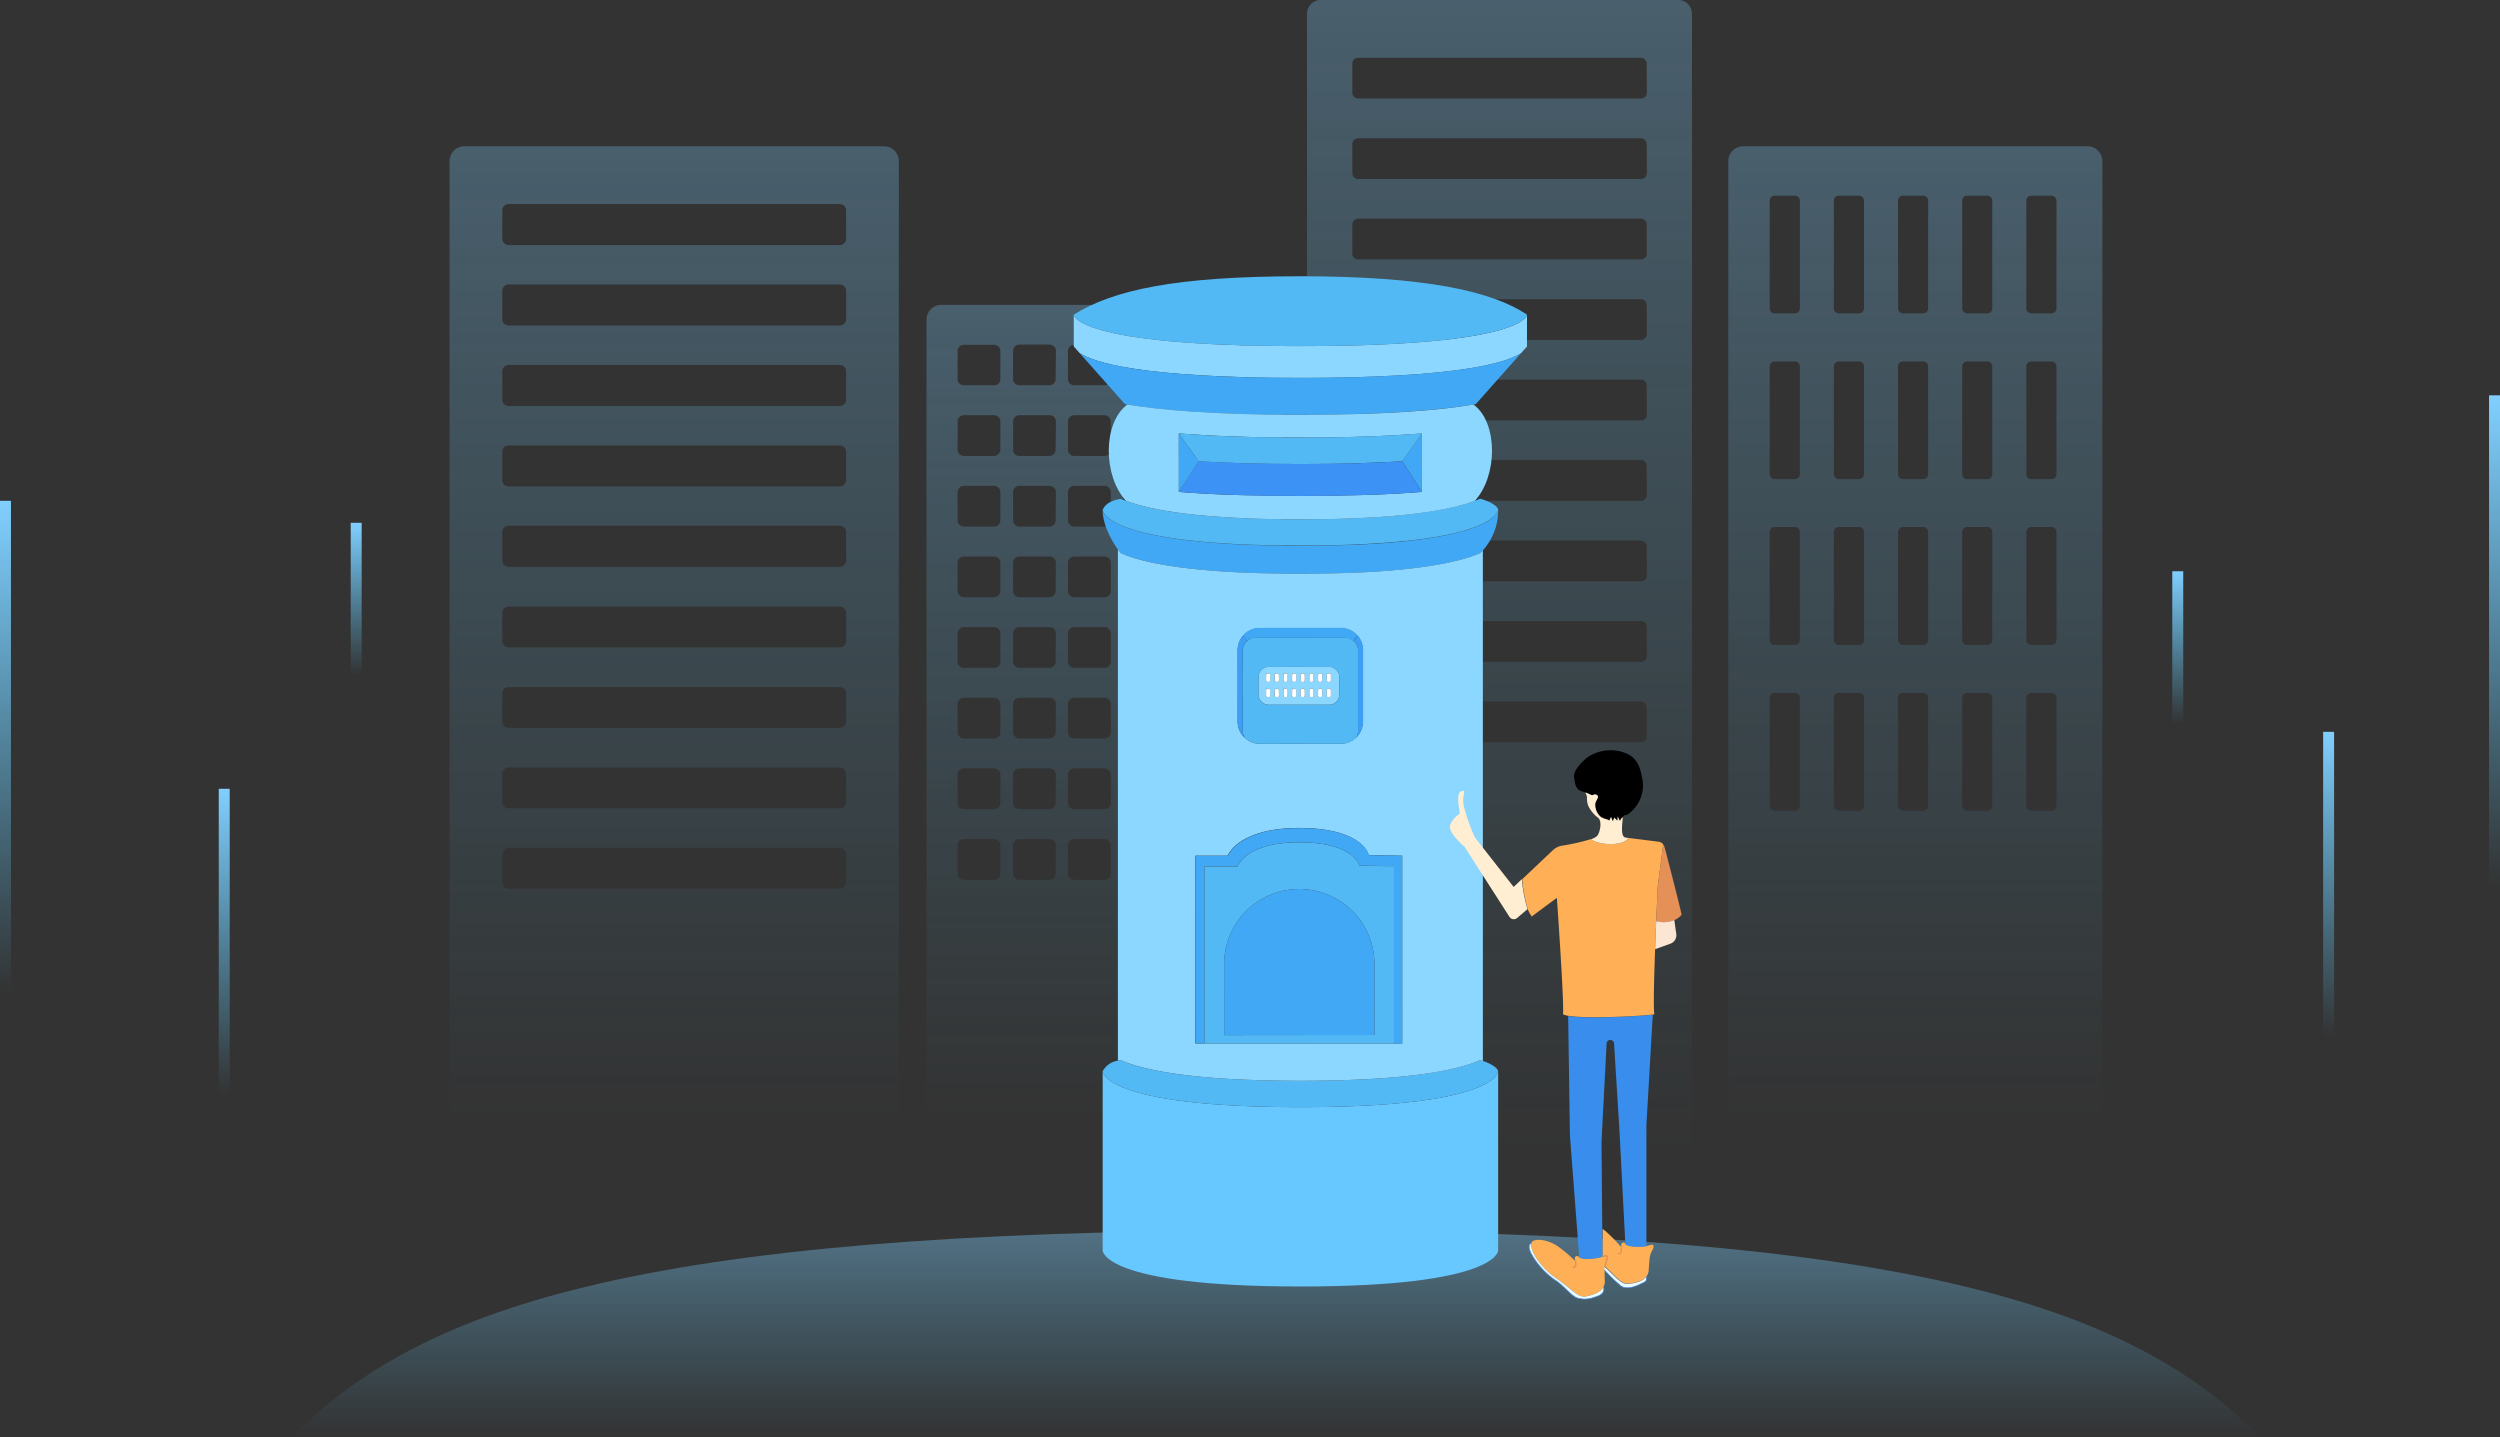 <svg xmlns="http://www.w3.org/2000/svg" xmlns:xlink="http://www.w3.org/1999/xlink" viewBox="0 0 456.01 262.12"><rect x="0" y="0" width="456.01" height="262.12" fill="#333333" stroke="none"/><defs><style>.cls-1,.cls-2,.cls-26,.cls-27,.cls-3,.cls-4,.cls-5,.cls-6{fill:none;stroke-miterlimit:10;}.cls-1,.cls-2,.cls-3,.cls-4,.cls-5,.cls-6{stroke-width:2px;}.cls-1{stroke:url(#未命名的渐变_26);}.cls-2{stroke:url(#未命名的渐变_26-2);}.cls-3{stroke:url(#未命名的渐变_26-3);}.cls-4{stroke:url(#未命名的渐变_26-4);}.cls-5{stroke:url(#未命名的渐变_26-5);}.cls-6{stroke:url(#未命名的渐变_26-6);}.cls-10,.cls-11,.cls-12,.cls-7,.cls-9{opacity:0.4;}.cls-7{fill:url(#未命名的渐变_26-7);}.cls-8{opacity:0.7;}.cls-9{fill:url(#未命名的渐变_26-8);}.cls-10{fill:url(#未命名的渐变_26-9);}.cls-11{fill:url(#未命名的渐变_26-10);}.cls-12{fill:url(#未命名的渐变_26-11);}.cls-13{fill:#8cd7ff;}.cls-14{fill:#67c8ff;}.cls-15{fill:#40a8f5;}.cls-16{fill:#53b9f5;}.cls-17{fill:#3d92f5;}.cls-18{fill:#3d9ef5;}.cls-19{fill:#fff;}.cls-20{fill:#ffb056;}.cls-21{fill:#398eed;}.cls-22{fill:#e49056;}.cls-23{fill:#fae6d2;}.cls-24{fill:#ffeed2;}.cls-25{fill:#ebfcff;}.cls-26{stroke:#e49056;stroke-width:0.25px;}.cls-27{stroke:#4986d9;stroke-width:0.13px;}</style><linearGradient id="未命名的渐变_26" x1="1" y1="91.35" x2="1" y2="181.12" gradientUnits="userSpaceOnUse"><stop offset="0" stop-color="#81cfff"/><stop offset="1" stop-color="#5ecfff" stop-opacity="0"/></linearGradient><linearGradient id="未命名的渐变_26-2" x1="455.01" y1="72.11" x2="455.01" y2="161.88" xlink:href="#未命名的渐变_26"/><linearGradient id="未命名的渐变_26-3" x1="40.9" y1="143.88" x2="40.9" y2="199.51" xlink:href="#未命名的渐变_26"/><linearGradient id="未命名的渐变_26-4" x1="64.97" y1="95.36" x2="64.97" y2="123.17" xlink:href="#未命名的渐变_26"/><linearGradient id="未命名的渐变_26-5" x1="397.23" y1="104.2" x2="397.23" y2="132.02" xlink:href="#未命名的渐变_26"/><linearGradient id="未命名的渐变_26-6" x1="424.75" y1="133.49" x2="424.75" y2="189.13" xlink:href="#未命名的渐变_26"/><linearGradient id="未命名的渐变_26-7" x1="232.75" y1="224.43" x2="232.75" y2="262.12" xlink:href="#未命名的渐变_26"/><linearGradient id="未命名的渐变_26-8" x1="349.36" y1="26.68" x2="349.36" y2="204.03" xlink:href="#未命名的渐变_26"/><linearGradient id="未命名的渐变_26-9" x1="201.45" y1="55.61" x2="201.45" y2="204.03" xlink:href="#未命名的渐变_26"/><linearGradient id="未命名的渐变_26-10" x1="122.98" y1="26.68" x2="122.98" y2="204.03" xlink:href="#未命名的渐变_26"/><linearGradient id="未命名的渐变_26-11" x1="273.51" y1="0" x2="273.51" y2="209.54" xlink:href="#未命名的渐变_26"/></defs><title>暂无消息</title><g id="图层_2" data-name="图层 2"><g id="图层_1-2" data-name="图层 1"><line class="cls-1" x1="1" y1="91.35" x2="1" y2="181.12"/><line class="cls-2" x1="455.01" y1="72.11" x2="455.01" y2="161.88"/><line class="cls-3" x1="40.9" y1="143.88" x2="40.9" y2="199.51"/><line class="cls-4" x1="64.97" y1="95.36" x2="64.97" y2="123.17"/><line class="cls-5" x1="397.23" y1="104.2" x2="397.23" y2="132.02"/><line class="cls-6" x1="424.75" y1="133.49" x2="424.75" y2="189.13"/><path class="cls-7" d="M412.28,262.12c-23-23-61-37.69-179.53-37.69S76.24,239.1,53.21,262.12Z"/><g class="cls-8"><path class="cls-9" d="M380.66,26.68H318.07a2.71,2.71,0,0,0-2.82,2.59V201.44a2.71,2.71,0,0,0,2.82,2.59h62.59a2.72,2.72,0,0,0,2.82-2.59V29.27A2.72,2.72,0,0,0,380.66,26.68ZM328.3,147a.9.9,0,0,1-.95.87h-3.6a.9.9,0,0,1-.95-.87V127.27a.91.91,0,0,1,.95-.87h3.6a.91.91,0,0,1,.95.87Zm0-30.23a.91.91,0,0,1-.95.87h-3.6a.91.91,0,0,1-.95-.87V97a.91.91,0,0,1,.95-.87h3.6a.91.91,0,0,1,.95.87Zm0-30.24a.91.91,0,0,1-.95.87h-3.6a.91.91,0,0,1-.95-.87V66.8a.91.91,0,0,1,.95-.87h3.6a.91.91,0,0,1,.95.87Zm0-30.24a.91.91,0,0,1-.95.87h-3.6a.91.91,0,0,1-.95-.87V36.56a.91.91,0,0,1,.95-.87h3.6a.91.91,0,0,1,.95.87ZM340,147a.9.9,0,0,1-.94.87h-3.61a.91.91,0,0,1-.95-.87V127.27a.92.92,0,0,1,.95-.87h3.61a.91.91,0,0,1,.94.87Zm0-30.23a.91.91,0,0,1-.94.87h-3.61a.92.92,0,0,1-.95-.87V97a.92.92,0,0,1,.95-.87h3.61A.91.91,0,0,1,340,97Zm0-30.24a.91.91,0,0,1-.94.87h-3.61a.92.92,0,0,1-.95-.87V66.8a.92.92,0,0,1,.95-.87h3.61a.91.91,0,0,1,.94.87Zm0-30.24a.91.91,0,0,1-.94.87h-3.61a.92.92,0,0,1-.95-.87V36.56a.92.92,0,0,1,.95-.87h3.61a.91.91,0,0,1,.94.87ZM351.7,147a.9.9,0,0,1-.94.87h-3.61a.9.9,0,0,1-.94-.87V127.27a.91.91,0,0,1,.94-.87h3.61a.91.91,0,0,1,.94.87Zm0-30.23a.91.91,0,0,1-.94.87h-3.61a.91.91,0,0,1-.94-.87V97a.91.91,0,0,1,.94-.87h3.61a.91.91,0,0,1,.94.87Zm0-30.24a.91.91,0,0,1-.94.87h-3.61a.91.91,0,0,1-.94-.87V66.8a.91.91,0,0,1,.94-.87h3.61a.91.91,0,0,1,.94.87Zm0-30.24a.91.91,0,0,1-.94.87h-3.61a.91.91,0,0,1-.94-.87V36.56a.91.91,0,0,1,.94-.87h3.61a.91.91,0,0,1,.94.87ZM363.4,147a.9.9,0,0,1-.94.87h-3.61a.9.9,0,0,1-.94-.87V127.27a.91.91,0,0,1,.94-.87h3.61a.91.91,0,0,1,.94.87Zm0-30.23a.91.91,0,0,1-.94.87h-3.61a.91.91,0,0,1-.94-.87V97a.91.91,0,0,1,.94-.87h3.61a.91.91,0,0,1,.94.87Zm0-30.24a.91.91,0,0,1-.94.87h-3.61a.91.91,0,0,1-.94-.87V66.8a.91.91,0,0,1,.94-.87h3.61a.91.91,0,0,1,.94.87Zm0-30.24a.91.91,0,0,1-.94.87h-3.61a.91.91,0,0,1-.94-.87V36.56a.91.91,0,0,1,.94-.87h3.61a.91.91,0,0,1,.94.87ZM375.11,147a.91.91,0,0,1-.95.87h-3.61a.9.9,0,0,1-.94-.87V127.27a.91.91,0,0,1,.94-.87h3.61a.92.92,0,0,1,.95.87Zm0-30.23a.92.92,0,0,1-.95.87h-3.61a.91.91,0,0,1-.94-.87V97a.91.91,0,0,1,.94-.87h3.61a.92.92,0,0,1,.95.87Zm0-30.24a.92.92,0,0,1-.95.87h-3.61a.91.91,0,0,1-.94-.87V66.8a.91.91,0,0,1,.94-.87h3.61a.92.92,0,0,1,.95.87Zm0-30.24a.92.92,0,0,1-.95.87h-3.61a.91.91,0,0,1-.94-.87V36.56a.91.91,0,0,1,.94-.87h3.61a.92.92,0,0,1,.95.87Z"/><path class="cls-10" d="M231.1,55.61H171.8A2.71,2.71,0,0,0,169,58.2V201.44A2.71,2.71,0,0,0,171.8,204h59.3a2.71,2.71,0,0,0,2.82-2.59V58.2A2.71,2.71,0,0,0,231.1,55.61ZM182.47,159.37a1.16,1.16,0,0,1-1.2,1.11h-5.4a1.16,1.16,0,0,1-1.2-1.11v-5.22a1.15,1.15,0,0,1,1.2-1.1h5.4a1.15,1.15,0,0,1,1.2,1.1Zm0-12.88a1.15,1.15,0,0,1-1.2,1.1h-5.4a1.15,1.15,0,0,1-1.2-1.1v-5.22a1.16,1.16,0,0,1,1.2-1.11h5.4a1.16,1.16,0,0,1,1.2,1.11Zm0-12.89a1.16,1.16,0,0,1-1.2,1.11h-5.4a1.16,1.16,0,0,1-1.2-1.11v-5.22a1.15,1.15,0,0,1,1.2-1.1h5.4a1.15,1.15,0,0,1,1.2,1.1Zm0-12.88a1.15,1.15,0,0,1-1.2,1.1h-5.4a1.15,1.15,0,0,1-1.2-1.1V115.5a1.16,1.16,0,0,1,1.2-1.11h5.4a1.16,1.16,0,0,1,1.2,1.11Zm0-12.89a1.16,1.16,0,0,1-1.2,1.11h-5.4a1.16,1.16,0,0,1-1.2-1.11v-5.21a1.15,1.15,0,0,1,1.2-1.11h5.4a1.15,1.15,0,0,1,1.2,1.11Zm0-12.88a1.15,1.15,0,0,1-1.2,1.1h-5.4a1.15,1.15,0,0,1-1.2-1.1V89.73a1.16,1.16,0,0,1,1.2-1.11h5.4a1.16,1.16,0,0,1,1.2,1.11Zm0-12.89a1.16,1.16,0,0,1-1.2,1.11h-5.4a1.16,1.16,0,0,1-1.2-1.11V76.85a1.15,1.15,0,0,1,1.2-1.11h5.4a1.15,1.15,0,0,1,1.2,1.11Zm0-12.88a1.15,1.15,0,0,1-1.2,1.1h-5.4a1.15,1.15,0,0,1-1.2-1.1V64a1.16,1.16,0,0,1,1.2-1.11h5.4a1.16,1.16,0,0,1,1.2,1.11Zm10.08,90.19a1.16,1.16,0,0,1-1.2,1.11H186a1.16,1.16,0,0,1-1.21-1.11v-5.22a1.16,1.16,0,0,1,1.21-1.1h5.4a1.15,1.15,0,0,1,1.2,1.1Zm0-12.88a1.15,1.15,0,0,1-1.2,1.1H186a1.16,1.16,0,0,1-1.21-1.1v-5.22a1.16,1.16,0,0,1,1.21-1.11h5.4a1.16,1.16,0,0,1,1.2,1.11Zm0-12.89a1.16,1.16,0,0,1-1.2,1.11H186a1.16,1.16,0,0,1-1.21-1.11v-5.22a1.16,1.16,0,0,1,1.21-1.1h5.4a1.15,1.15,0,0,1,1.2,1.1Zm0-12.88a1.15,1.15,0,0,1-1.2,1.1H186a1.16,1.16,0,0,1-1.21-1.1V115.5a1.16,1.16,0,0,1,1.21-1.11h5.4a1.16,1.16,0,0,1,1.2,1.11Zm0-12.89a1.16,1.16,0,0,1-1.2,1.11H186a1.16,1.16,0,0,1-1.21-1.11v-5.21a1.16,1.16,0,0,1,1.21-1.11h5.4a1.15,1.15,0,0,1,1.2,1.11Zm0-12.88a1.15,1.15,0,0,1-1.2,1.1H186a1.16,1.16,0,0,1-1.21-1.1V89.73A1.16,1.16,0,0,1,186,88.62h5.4a1.16,1.16,0,0,1,1.2,1.11Zm0-12.89a1.16,1.16,0,0,1-1.2,1.11H186a1.16,1.16,0,0,1-1.21-1.11V76.85A1.16,1.16,0,0,1,186,75.74h5.4a1.15,1.15,0,0,1,1.2,1.11Zm0-12.88a1.15,1.15,0,0,1-1.2,1.1H186a1.16,1.16,0,0,1-1.21-1.1V64A1.16,1.16,0,0,1,186,62.85h5.4a1.16,1.16,0,0,1,1.2,1.11Zm10.08,90.19a1.16,1.16,0,0,1-1.21,1.11H196a1.16,1.16,0,0,1-1.2-1.11v-5.22a1.15,1.15,0,0,1,1.2-1.1h5.4a1.16,1.16,0,0,1,1.21,1.1Zm0-12.88a1.16,1.16,0,0,1-1.21,1.1H196a1.15,1.15,0,0,1-1.2-1.1v-5.22a1.16,1.16,0,0,1,1.2-1.11h5.4a1.16,1.16,0,0,1,1.21,1.11Zm0-12.89a1.16,1.16,0,0,1-1.21,1.11H196a1.16,1.16,0,0,1-1.2-1.11v-5.22a1.15,1.15,0,0,1,1.2-1.1h5.4a1.16,1.16,0,0,1,1.21,1.1Zm0-12.88a1.16,1.16,0,0,1-1.21,1.1H196a1.15,1.15,0,0,1-1.2-1.1V115.5a1.16,1.16,0,0,1,1.2-1.11h5.4a1.16,1.16,0,0,1,1.21,1.11Zm0-12.89a1.16,1.16,0,0,1-1.21,1.11H196a1.16,1.16,0,0,1-1.2-1.11v-5.21a1.15,1.15,0,0,1,1.2-1.11h5.4a1.16,1.16,0,0,1,1.21,1.11Zm0-12.88a1.16,1.16,0,0,1-1.21,1.1H196a1.15,1.15,0,0,1-1.2-1.1V89.73a1.16,1.16,0,0,1,1.2-1.11h5.4a1.16,1.16,0,0,1,1.21,1.11Zm0-12.89a1.16,1.16,0,0,1-1.21,1.11H196a1.16,1.16,0,0,1-1.2-1.11V76.85a1.15,1.15,0,0,1,1.2-1.11h5.4a1.16,1.16,0,0,1,1.21,1.11Zm0-12.88a1.16,1.16,0,0,1-1.21,1.1H196a1.15,1.15,0,0,1-1.2-1.1V64a1.16,1.16,0,0,1,1.2-1.11h5.4A1.16,1.16,0,0,1,202.63,64Zm25.21,90.19a1.16,1.16,0,0,1-1.2,1.11H206.1a1.16,1.16,0,0,1-1.2-1.11v-5.22a1.15,1.15,0,0,1,1.2-1.1h20.54a1.15,1.15,0,0,1,1.2,1.1Zm0-12.88a1.15,1.15,0,0,1-1.2,1.1H206.1a1.15,1.15,0,0,1-1.2-1.1v-5.22a1.16,1.16,0,0,1,1.2-1.11h20.54a1.16,1.16,0,0,1,1.2,1.11Zm0-12.89a1.16,1.16,0,0,1-1.2,1.11H206.1a1.16,1.16,0,0,1-1.2-1.11v-5.22a1.15,1.15,0,0,1,1.2-1.1h20.54a1.15,1.15,0,0,1,1.2,1.1Zm0-12.88a1.15,1.15,0,0,1-1.2,1.1H206.1a1.15,1.15,0,0,1-1.2-1.1V115.5a1.16,1.16,0,0,1,1.2-1.11h20.54a1.16,1.16,0,0,1,1.2,1.11Zm0-12.89a1.16,1.16,0,0,1-1.2,1.11H206.1a1.16,1.16,0,0,1-1.2-1.11v-5.21a1.15,1.15,0,0,1,1.2-1.11h20.54a1.15,1.15,0,0,1,1.2,1.11Zm0-12.88a1.15,1.15,0,0,1-1.2,1.1H206.1a1.15,1.15,0,0,1-1.2-1.1V89.73a1.16,1.16,0,0,1,1.2-1.11h20.54a1.16,1.16,0,0,1,1.2,1.11Zm0-12.89a1.16,1.16,0,0,1-1.2,1.11H206.1a1.16,1.16,0,0,1-1.2-1.11V76.85a1.15,1.15,0,0,1,1.2-1.11h20.54a1.15,1.15,0,0,1,1.2,1.11Zm0-12.88a1.15,1.15,0,0,1-1.2,1.1H206.1a1.15,1.15,0,0,1-1.2-1.1V64a1.16,1.16,0,0,1,1.2-1.11h20.54a1.16,1.16,0,0,1,1.2,1.11Z"/><path class="cls-11" d="M161.13,26.68H84.83A2.71,2.71,0,0,0,82,29.27V201.44A2.71,2.71,0,0,0,84.83,204h76.3a2.71,2.71,0,0,0,2.82-2.59V29.27A2.71,2.71,0,0,0,161.13,26.68ZM154.34,161a1.16,1.16,0,0,1-1.2,1.11H92.83A1.16,1.16,0,0,1,91.62,161v-5.21a1.16,1.16,0,0,1,1.21-1.11h60.31a1.15,1.15,0,0,1,1.2,1.11Zm0-14.67a1.15,1.15,0,0,1-1.2,1.1H92.83a1.16,1.16,0,0,1-1.21-1.1v-5.22A1.16,1.16,0,0,1,92.83,140h60.31a1.16,1.16,0,0,1,1.2,1.11Zm0-14.68a1.16,1.16,0,0,1-1.2,1.11H92.83a1.16,1.16,0,0,1-1.21-1.11v-5.22a1.16,1.16,0,0,1,1.21-1.1h60.31a1.15,1.15,0,0,1,1.2,1.1Zm0-14.68a1.16,1.16,0,0,1-1.2,1.11H92.83a1.16,1.16,0,0,1-1.21-1.11v-5.21a1.16,1.16,0,0,1,1.21-1.11h60.31a1.15,1.15,0,0,1,1.2,1.11Zm0-14.67a1.15,1.15,0,0,1-1.2,1.1H92.83a1.16,1.16,0,0,1-1.21-1.1V97a1.16,1.16,0,0,1,1.21-1.11h60.31a1.16,1.16,0,0,1,1.2,1.11Zm0-14.68a1.16,1.16,0,0,1-1.2,1.11H92.83a1.16,1.16,0,0,1-1.21-1.11V82.35a1.16,1.16,0,0,1,1.21-1.1h60.31a1.15,1.15,0,0,1,1.2,1.1Zm0-14.68a1.16,1.16,0,0,1-1.2,1.11H92.83a1.16,1.16,0,0,1-1.21-1.11V67.68a1.16,1.16,0,0,1,1.21-1.11h60.31a1.15,1.15,0,0,1,1.2,1.11Zm0-14.67a1.15,1.15,0,0,1-1.2,1.1H92.83a1.16,1.16,0,0,1-1.21-1.1V53a1.16,1.16,0,0,1,1.21-1.11h60.31a1.16,1.16,0,0,1,1.2,1.11Zm0-14.68a1.16,1.16,0,0,1-1.2,1.11H92.83a1.16,1.16,0,0,1-1.21-1.11V38.32a1.16,1.16,0,0,1,1.21-1.1h60.31a1.15,1.15,0,0,1,1.2,1.1Z"/><path class="cls-12" d="M306.21,0H240.82a2.51,2.51,0,0,0-2.42,2.59V206.94a2.51,2.51,0,0,0,2.42,2.6h65.39a2.51,2.51,0,0,0,2.41-2.6V2.59A2.51,2.51,0,0,0,306.21,0Zm-5.82,134.28a1.06,1.06,0,0,1-1,1.1H247.67a1.06,1.06,0,0,1-1-1.1v-5.22a1.07,1.07,0,0,1,1-1.11h51.69a1.07,1.07,0,0,1,1,1.11Zm0-14.68a1.07,1.07,0,0,1-1,1.11H247.67a1.07,1.07,0,0,1-1-1.11v-5.22a1.06,1.06,0,0,1,1-1.1h51.69a1.06,1.06,0,0,1,1,1.1Zm0-14.68a1.07,1.07,0,0,1-1,1.11H247.67a1.07,1.07,0,0,1-1-1.11V99.71a1.07,1.07,0,0,1,1-1.11h51.69a1.07,1.07,0,0,1,1,1.11Zm0-14.67a1.06,1.06,0,0,1-1,1.1H247.67a1.06,1.06,0,0,1-1-1.1V85a1.07,1.07,0,0,1,1-1.11h51.69a1.07,1.07,0,0,1,1,1.11Zm0-14.68a1.07,1.07,0,0,1-1,1.11H247.67a1.07,1.07,0,0,1-1-1.11V70.35a1.06,1.06,0,0,1,1-1.1h51.69a1.06,1.06,0,0,1,1,1.1Zm0-14.68a1.07,1.07,0,0,1-1,1.11H247.67a1.07,1.07,0,0,1-1-1.11V55.68a1.07,1.07,0,0,1,1-1.11h51.69a1.07,1.07,0,0,1,1,1.11Zm0-14.67a1.06,1.06,0,0,1-1,1.1H247.67a1.06,1.06,0,0,1-1-1.1V41a1.07,1.07,0,0,1,1-1.11h51.69a1.07,1.07,0,0,1,1,1.11Zm0-14.68a1.07,1.07,0,0,1-1,1.11H247.67a1.07,1.07,0,0,1-1-1.11V26.32a1.06,1.06,0,0,1,1-1.1h51.69a1.06,1.06,0,0,1,1,1.1Zm0-14.68a1.07,1.07,0,0,1-1,1.11H247.67a1.07,1.07,0,0,1-1-1.11V11.65a1.07,1.07,0,0,1,1-1.11h51.69a1.07,1.07,0,0,1,1,1.11Z"/></g><path class="cls-13" d="M244.31,123.54v3.1a1.91,1.91,0,0,1-1.91,1.91H231.46a1.91,1.91,0,0,1-1.91-1.91v-3.1a1.9,1.9,0,0,1,1.91-1.91H242.4A1.9,1.9,0,0,1,244.31,123.54Zm-1.55,3.35v-1s0-.28-.38-.28-.38.28-.38.28v1s0,.28.38.28S242.76,126.89,242.76,126.89Zm0-2.79v-1s0-.28-.38-.28-.38.28-.38.28v1s0,.28.38.28S242.76,124.1,242.76,124.1Zm-1.58,2.79v-1s0-.28-.38-.28-.38.28-.38.28v1s0,.28.38.28S241.18,126.89,241.18,126.89Zm0-2.79v-1s0-.28-.38-.28-.38.28-.38.28v1s0,.28.38.28S241.18,124.1,241.18,124.1Zm-1.58,2.79v-1s0-.28-.38-.28-.38.28-.38.28v1s0,.28.38.28S239.6,126.89,239.6,126.89Zm0-2.79v-1s0-.28-.38-.28-.38.28-.38.28v1s0,.28.38.28S239.6,124.1,239.6,124.1ZM238,126.89v-1s0-.28-.38-.28-.38.28-.38.28v1s0,.28.38.28S238,126.89,238,126.89Zm0-2.79v-1s0-.28-.38-.28-.38.28-.38.28v1s0,.28.38.28S238,124.1,238,124.1Zm-1.58,2.79v-1s0-.28-.38-.28-.38.28-.38.28v1s0,.28.38.28S236.44,126.89,236.44,126.89Zm0-2.79v-1s0-.28-.38-.28-.38.28-.38.28v1s0,.28.38.28S236.44,124.1,236.44,124.1Zm-1.58,2.79v-1s0-.28-.38-.28-.38.28-.38.28v1s0,.28.38.28S234.86,126.89,234.86,126.89Zm0-2.79v-1s0-.28-.38-.28-.38.28-.38.28v1s0,.28.38.28S234.86,124.1,234.86,124.1Zm-1.58,2.79v-1s0-.28-.38-.28-.38.28-.38.28v1s0,.28.38.28S233.28,126.89,233.28,126.89Zm0-2.79v-1s0-.28-.38-.28-.38.28-.38.28v1s0,.28.38.28S233.28,124.1,233.28,124.1Zm-1.58,2.79v-1s0-.28-.38-.28-.38.28-.38.28v1s0,.28.38.28S231.7,126.89,231.7,126.89Zm0-2.79v-1s0-.28-.38-.28-.38.28-.38.28v1s0,.28.38.28S231.7,124.1,231.7,124.1Z"/><path class="cls-14" d="M273.27,195.39v32.72s0,6.55-36.07,6.55-36.07-6.55-36.07-6.55V195.39s0,6.56,36.07,6.56S273.27,195.39,273.27,195.39Z"/><path class="cls-13" d="M278.53,57.39v5.8l-1.08,1.22c-2.56,1.68-11.19,4.52-40.25,4.52s-37.7-2.84-40.26-4.52l-1.08-1.22v-5.8s0,5.74,41.34,5.74S278.53,57.39,278.53,57.39Z"/><path class="cls-15" d="M277.45,64.41l-8.25,9.3-.4.07c-6,1-15.79,1.88-31.6,1.88s-25.58-.84-31.61-1.88l-.4-.07-8.25-9.3c2.56,1.68,11.19,4.52,40.26,4.52S274.89,66.09,277.45,64.41Z"/><path class="cls-16" d="M278.53,57.39s0,5.74-41.33,5.74-41.34-5.74-41.34-5.74c7.18-4.48,18.51-7,41.34-7S272.15,53.12,278.53,57.39Z"/><path class="cls-15" d="M273.27,93a11,11,0,0,1-2.79,7.4,4.39,4.39,0,0,1-.49.49c-4,1.78-12.94,3.77-32.79,3.77s-28.75-2-32.78-3.76c0,0-.21-.25-.51-.68-.93-1.31-2.78-4.29-2.78-7.22,0,0,0,6.55,36.07,6.55S273.27,93,273.27,93Z"/><path class="cls-16" d="M205.39,91.36c4.43,1.67,13.43,3.37,31.81,3.37S264.58,93,269,91.36c.36-.13.68-.27,1-.4,0,0,3,.82,3.28,2,0,0,0,6.55-36.07,6.55S201.13,93,201.13,93c.71-1.76,3.29-2,3.29-2C204.71,91.1,205,91.23,205.39,91.36Z"/><path class="cls-16" d="M203.91,193.47a4.69,4.69,0,0,1,.51-.09c4,1.78,13,3.76,32.78,3.76s28.77-2,32.79-3.77c0,0,.2,0,.49.15.86.29,2.58,1,2.79,1.87,0,0,0,6.56-36.07,6.56s-36.07-6.56-36.07-6.56A3.79,3.79,0,0,1,203.91,193.47Z"/><path class="cls-13" d="M227.07,134.59a4,4,0,0,0,2.73,1.08h14.79a4.07,4.07,0,0,0,4-4V118.56a4.07,4.07,0,0,0-4-4H229.8a4.07,4.07,0,0,0-4.05,4v13.06A4,4,0,0,0,227.07,134.59Zm43.41-34.2v93.13c-.29-.1-.49-.15-.49-.15-4,1.78-12.94,3.77-32.79,3.77s-28.75-2-32.78-3.76a4.69,4.69,0,0,0-.51.09V100.21c.3.43.51.68.51.68,4,1.78,13,3.76,32.78,3.76s28.77-2,32.79-3.77A4.39,4.39,0,0,0,270.48,100.39Zm-14.71,90V156.08l-6.13-.13s-1-4.93-12.71-4.93c-11.18,0-13,5.06-13,5.06l-5.89,0v34.25h37.68Z"/><path class="cls-13" d="M268.81,73.81c4.45,3.33,4.39,13,.2,17.55-4.43,1.67-13.43,3.37-31.81,3.37s-27.38-1.7-31.81-3.37c-4.19-4.53-4.26-14.19.19-17.52v-.06c6,1,15.79,1.88,31.61,1.88s25.57-.84,31.6-1.88Zm-9.44,15.92V79.06c-5.77.46-13,.75-22.17.75s-16.41-.29-22.18-.75V89.73c5.77.46,13,.74,22.18.74S253.6,90.19,259.37,89.73Z"/><polygon class="cls-15" points="259.37 79.06 259.37 89.73 255.77 84.14 259.37 79.06"/><path class="cls-16" d="M259.37,79.06l-3.6,5.08c-5.11.31-11.24.5-18.57.5s-13.45-.19-18.57-.5L215,79.06c5.77.46,13,.75,22.18.75S253.6,79.52,259.37,79.06Z"/><path class="cls-17" d="M255.77,84.14l3.6,5.59c-5.77.46-13,.74-22.17.74s-16.41-.28-22.18-.74l3.61-5.59c5.12.31,11.24.5,18.57.5S250.66,84.45,255.77,84.14Z"/><path class="cls-15" d="M255.77,156.08v34.28h-1.5V158l-6.33-.11s-.87-4.27-11-4.27c-9.68,0-11.22,4.38-11.22,4.38l-6,0v32.3h-1.63V156.11l5.89,0s1.77-5.06,13-5.06c11.71,0,12.71,4.93,12.71,4.93Z"/><path class="cls-16" d="M254.27,158v32.33H219.72v-32.3l6,0s1.54-4.38,11.22-4.38c10.14,0,11,4.27,11,4.27Zm-3.57,30.78V176.24a13.71,13.71,0,1,0-27.41,0v12.57Z"/><path class="cls-15" d="M250.7,176.24v12.57H223.29V176.24a13.71,13.71,0,1,1,27.41,0Z"/><path class="cls-18" d="M248.64,118.56v13.06a4,4,0,0,1-1.29,2.95,2.31,2.31,0,0,0,.36-1.25V118.66a2.35,2.35,0,0,0-.82-1.78l.75-1A4,4,0,0,1,248.64,118.56Z"/><path class="cls-16" d="M247.71,118.66v14.66a2.31,2.31,0,0,1-.36,1.25,4,4,0,0,1-2.76,1.1H229.8a4,4,0,0,1-2.73-1.08,2.31,2.31,0,0,1-.38-1.27V118.66a2.31,2.31,0,0,1,.82-1.77,2.24,2.24,0,0,1,1.53-.58h16.32a2.29,2.29,0,0,1,1.53.57A2.35,2.35,0,0,1,247.71,118.66Zm-3.4,8v-3.1a1.9,1.9,0,0,0-1.91-1.91H231.46a1.9,1.9,0,0,0-1.91,1.91v3.1a1.91,1.91,0,0,0,1.91,1.91H242.4A1.91,1.91,0,0,0,244.31,126.64Z"/><path class="cls-15" d="M244.59,114.51a4,4,0,0,1,3,1.4l-.75,1a2.29,2.29,0,0,0-1.53-.57H229a2.24,2.24,0,0,0-1.53.58h0l-.75-1a4,4,0,0,1,3.05-1.4Z"/><path class="cls-19" d="M242.76,125.9v1s0,.28-.38.28-.38-.28-.38-.28v-1s0-.28.38-.28S242.76,125.9,242.76,125.9Z"/><path class="cls-19" d="M242.76,123.11v1s0,.28-.38.28-.38-.28-.38-.28v-1s0-.28.38-.28S242.76,123.11,242.76,123.11Z"/><path class="cls-19" d="M241.18,125.9v1s0,.28-.38.28-.38-.28-.38-.28v-1s0-.28.38-.28S241.18,125.9,241.18,125.9Z"/><path class="cls-19" d="M241.18,123.11v1s0,.28-.38.28-.38-.28-.38-.28v-1s0-.28.38-.28S241.18,123.11,241.18,123.11Z"/><path class="cls-19" d="M239.6,125.9v1s0,.28-.38.28-.38-.28-.38-.28v-1s0-.28.38-.28S239.6,125.9,239.6,125.9Z"/><path class="cls-19" d="M239.6,123.11v1s0,.28-.38.28-.38-.28-.38-.28v-1s0-.28.38-.28S239.6,123.11,239.6,123.11Z"/><path class="cls-19" d="M238,125.9v1s0,.28-.38.28-.38-.28-.38-.28v-1s0-.28.38-.28S238,125.9,238,125.9Z"/><path class="cls-19" d="M238,123.11v1s0,.28-.38.28-.38-.28-.38-.28v-1s0-.28.38-.28S238,123.11,238,123.11Z"/><path class="cls-19" d="M236.44,125.9v1s0,.28-.38.28-.38-.28-.38-.28v-1s0-.28.38-.28S236.44,125.9,236.44,125.9Z"/><path class="cls-19" d="M236.44,123.11v1s0,.28-.38.28-.38-.28-.38-.28v-1s0-.28.38-.28S236.44,123.11,236.44,123.11Z"/><path class="cls-19" d="M234.86,125.9v1s0,.28-.38.28-.38-.28-.38-.28v-1s0-.28.38-.28S234.86,125.9,234.86,125.9Z"/><path class="cls-19" d="M234.86,123.11v1s0,.28-.38.28-.38-.28-.38-.28v-1s0-.28.38-.28S234.86,123.11,234.86,123.11Z"/><path class="cls-19" d="M233.28,125.9v1s0,.28-.38.28-.38-.28-.38-.28v-1s0-.28.38-.28S233.28,125.9,233.28,125.9Z"/><path class="cls-19" d="M233.28,123.11v1s0,.28-.38.28-.38-.28-.38-.28v-1s0-.28.38-.28S233.28,123.11,233.28,123.11Z"/><path class="cls-19" d="M231.7,125.9v1s0,.28-.38.28-.38-.28-.38-.28v-1s0-.28.38-.28S231.7,125.9,231.7,125.9Z"/><path class="cls-19" d="M231.7,123.11v1s0,.28-.38.28-.38-.28-.38-.28v-1s0-.28.38-.28S231.7,123.11,231.7,123.11Z"/><path class="cls-18" d="M227.51,116.89a2.31,2.31,0,0,0-.82,1.77v14.66a2.31,2.31,0,0,0,.38,1.27,4,4,0,0,1-1.32-3V118.56a4,4,0,0,1,1-2.65l.75,1Z"/><polygon class="cls-15" points="215.02 79.06 218.63 84.14 215.02 89.73 215.02 79.06"/><path d="M296,149.06c-.06.15-.45.76-.45.76l-.15.14-.47-.18-.45.31-.4-.23s-.06-.49-.36.1c-.12-.27-.86-.23-1.74-.75a3.15,3.15,0,0,1-1.06-2.71c.11-.61.69-.94.34-1.32s-.48-.24-.75-.08-.6-.32-1.62-.65l-.28-.08c-1.25-.35-1.28-1.37-1.48-2.57s1.25-2.67,2.42-3.67a7.74,7.74,0,0,1,5.85-1.12c1.72.52,3.43,1,4.08,4.66a6.36,6.36,0,0,1-1.61,6.05,4,4,0,0,1-1.07.88C296.46,148.82,296.2,148.52,296,149.06Z"/><path class="cls-20" d="M292.94,230.24c.3-.69.55-1.55-.53-1.07l-.1,0,0-5a4.1,4.1,0,0,1,.88.7,27.49,27.49,0,0,1,2.57,2.66c0-.2-.05-.38-.06-.46,0-.31.44-.67.85-.17s2.56.59,3.84.36a3.91,3.91,0,0,0,.46-.11c1.12-.37.79.46.42,1.12s-.42,1.58-.54,3.42-2.14,2.27-3.64,2.44c-1.33.15-2.25-1.24-4.32-3.11A2.59,2.59,0,0,1,292.94,230.24Z"/><path class="cls-20" d="M292.73,231.08a19.83,19.83,0,0,0,0,2.62c0,1.85-1.93,2.46-3.41,2.77s-2.62-1.4-5.55-3.38-5.22-5.69-4.24-6.67c.89-.59,3.24-.2,5,1.19a28.38,28.38,0,0,1,2.81,2.4h0c0-.19-.09-.36-.1-.44-.06-.31.37-.71.83-.25s3.07.33,4.2-.11l.1,0c1.08-.48.83.38.53,1.07A2.59,2.59,0,0,0,292.73,231.08Z"/><path class="cls-21" d="M301.47,185.08l-1.16,20.18,0,22.06c-1.28.23-3.47.09-3.84-.36l-1.06-20.49-1-16.14a.68.68,0,0,0-.73-.64.7.7,0,0,0-.44.21.68.68,0,0,0-.19.44l-.93,17.94.14,15.95,0,5c-1.13.44-3.76.56-4.2.11l-1.7-22.26-.32-21.75C289.66,185.89,299.62,185.33,301.47,185.08Z"/><path class="cls-22" d="M306.74,166.83a3.22,3.22,0,0,1-1.34,1,4.88,4.88,0,0,1-3.3.2c.15-3.55.27-6.22.27-6.22l1-7.76a1.27,1.27,0,0,1,.27.53C304.28,157,306.09,164,306.74,166.83Z"/><path class="cls-20" d="M303.37,154l-1,7.76s-.12,2.67-.27,6.22c-.07,1.59-.14,3.35-.2,5.12-.19,5.23-.33,10.59-.15,11.9a1,1,0,0,1-.28.06c-1.85.25-11.81.81-15.38.23a3.31,3.31,0,0,1-1-.29c.28-1.58-1.11-21.23-1.11-21.23s-2.92,2.15-4.57,3.4a5,5,0,0,1-.75-1.36h0a26.82,26.82,0,0,1-1-5.44l5.57-5.27a3.22,3.22,0,0,1,1.66-.84,38.67,38.67,0,0,0,5.37-1.22c.76,1,5.7,1.53,6.78-.2l5.54.7A1.35,1.35,0,0,1,303.37,154Z"/><path class="cls-23" d="M305.76,170.37a1.63,1.63,0,0,1-1.07,1.76l-2.79,1c.06-1.77.13-3.53.2-5.12a4.88,4.88,0,0,0,3.3-.2Z"/><path class="cls-24" d="M278.62,165.83l-1.9,1.62a.94.94,0,0,1-1.39-.21l-8.2-12.8s-2.68-2.23-2.66-3.63c0-.9,1.45-2.25,1.7-2.29s-.17-1.28-.19-2.66.46-1.61.91-1.61,0,.46,0,1.87,1.67,5.79,2.15,6.66l7.06,9,1.49-1.42A26.82,26.82,0,0,0,278.62,165.83Z"/><path class="cls-24" d="M291,146.56A2.89,2.89,0,0,0,292,149c.77.47,1.43.44,1.53.69l.33-.69.33.8.25-.67.57.56.08-.8s.37.93.43.8c.19-.5.23-.43.5-.64-.12,1.33-.46,3.57.47,3.72l.54.08c-1.08,1.73-6,1.17-6.78.2a2.46,2.46,0,0,0,1.16-.67c.59-1,.78-2.82,0-3.28a5.92,5.92,0,0,1-1.75-2.22,4.22,4.22,0,0,1-.19-1.33c0-.5-.14-.51-.27-1h0c.89.3,1.14.59,1.36.46a.64.64,0,0,1,.87.14C291.65,145.5,291.12,146,291,146.56Z"/><path class="cls-25" d="M297.05,234.19c1.14-.13,2.59-.4,3.27-1.35,0,.89,0,.85-1.05,1.36s-2.62,1.08-3.61.36a29.89,29.89,0,0,1-3-2.9h0a5.11,5.11,0,0,1,0-.58C294.8,233,295.72,234.34,297.05,234.19Z"/><path class="cls-25" d="M290.62,236.7a4.87,4.87,0,0,1-2.88.08c-1-.23-2.82-2.57-4.06-3.26a14.29,14.29,0,0,1-4.16-4.45c-1-1.72-.51-2.13-.18-2.35-.42,1.28,1.74,4.55,4.42,6.37,2.93,2,4.07,3.68,5.55,3.38,1.17-.24,2.64-.68,3.19-1.75C292.77,236.15,291.56,236.36,290.62,236.7Z"/><path class="cls-26" d="M292.31,229.21l.1,0c1.08-.48.83.38.53,1.07a2.59,2.59,0,0,0-.21.84"/><path class="cls-26" d="M286.88,231.11c.67.19.6-.56.5-1.09"/><path class="cls-26" d="M295.12,228.63c.65.25.66-.5.6-1"/><path class="cls-27" d="M279.35,226.71h0c-.33.22-.85.63.18,2.35a14.29,14.29,0,0,0,4.16,4.45c1.24.69,3.06,3,4.06,3.26a4.87,4.87,0,0,0,2.88-.08c.94-.34,2.15-.55,1.88-2"/><path class="cls-27" d="M300.32,232.84h0c0,.89,0,.85-1.05,1.36s-2.62,1.08-3.61.36a29.89,29.89,0,0,1-3-2.9h0"/></g></g></svg>